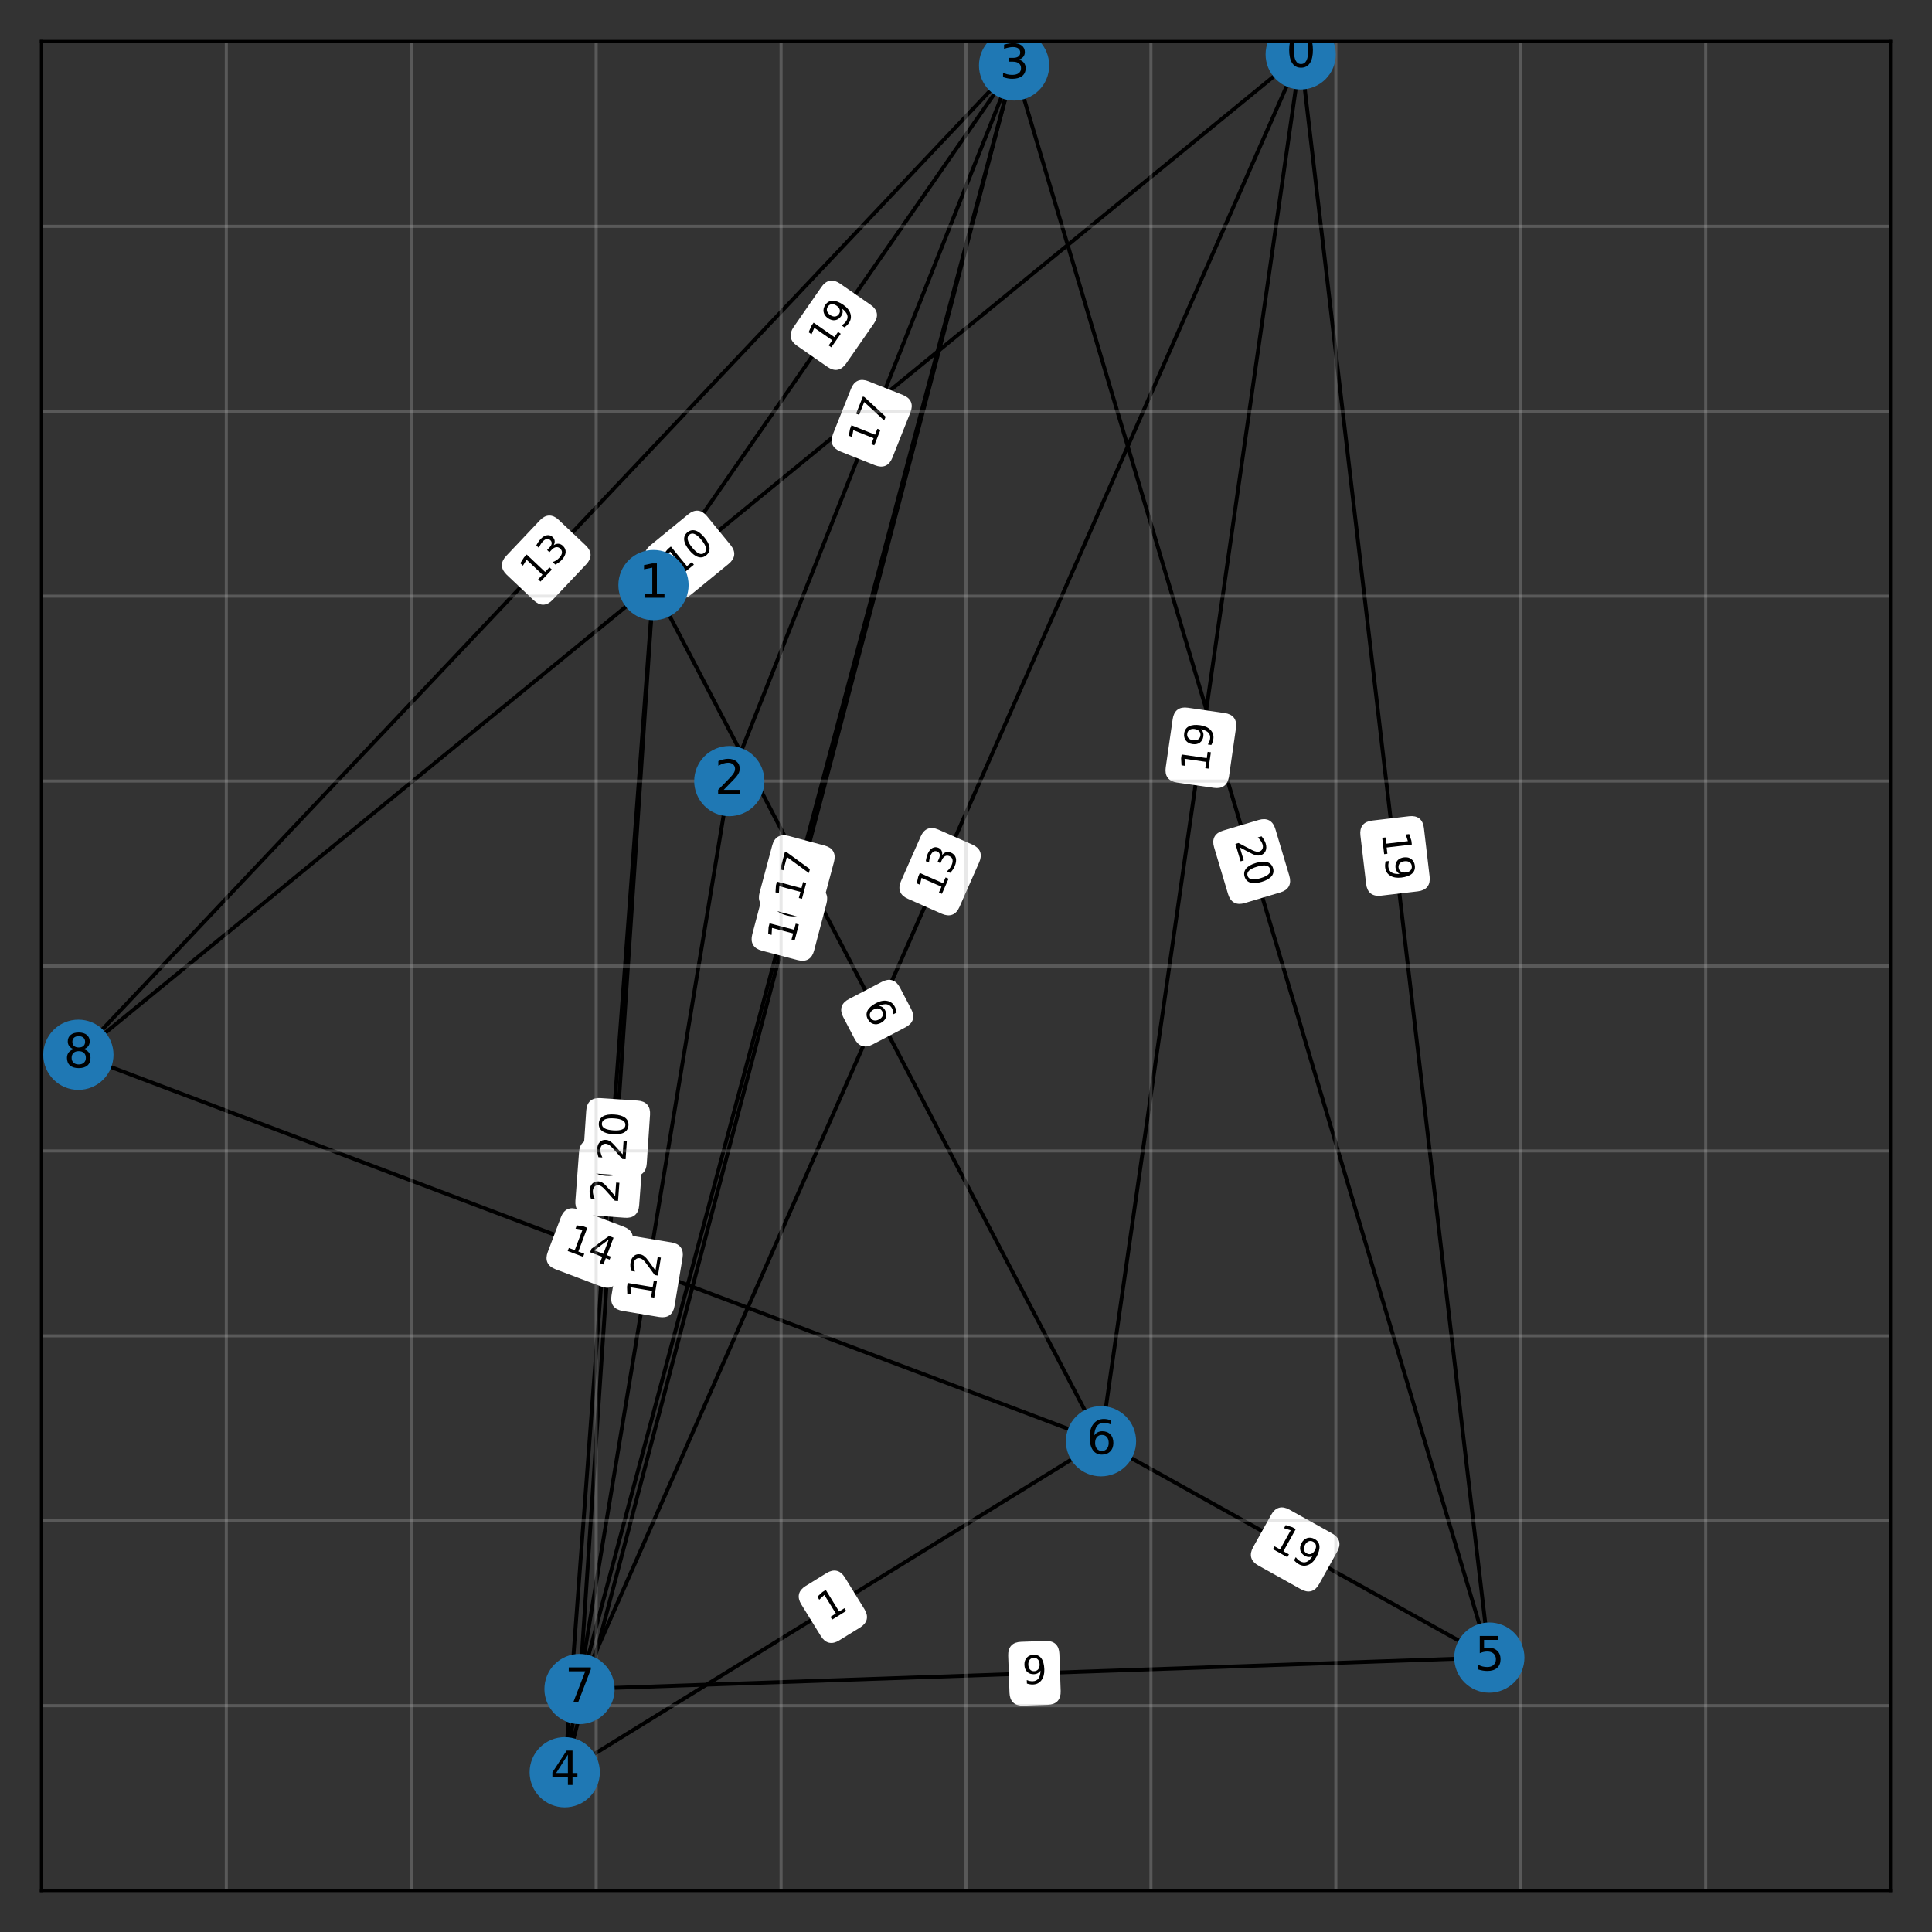 <?xml version="1.0" encoding="utf-8" standalone="no"?>
<!DOCTYPE svg PUBLIC "-//W3C//DTD SVG 1.1//EN"
  "http://www.w3.org/Graphics/SVG/1.1/DTD/svg11.dtd">
<svg xmlns:xlink="http://www.w3.org/1999/xlink" width="504pt" height="504pt" viewBox="0 0 504 504" xmlns="http://www.w3.org/2000/svg" version="1.1">
 <rect x="0" y="0" width="504" height="504" fill="#333333" stroke="none"/>
 <defs>
  <style type="text/css">*{stroke-linejoin: round; stroke-linecap: butt}</style>
 </defs>
 <g id="figure_1">
  <g id="patch_1">
   <path d="M 0 504 
L 504 504 
L 504 0 
L 0 0 
L 0 504 
z
" style="fill: none; opacity: 0"/>
  </g>
  <g id="axes_1">
   <g id="patch_2">
    <path d="M 10.8 493.2 
L 493.2 493.2 
L 493.2 10.8 
L 10.8 10.8 
L 10.8 493.2 
z
" style="fill: none; opacity: 0"/>
   </g>
   <g id="LineCollection_1">
    <path d="M 339.314 14.177 
L 20.448 275.155 
" clip-path="url(#p0259ed8eff)" style="fill: none; stroke: #000000"/>
    <path d="M 339.314 14.177 
L 287.215 375.977 
" clip-path="url(#p0259ed8eff)" style="fill: none; stroke: #000000"/>
    <path d="M 339.314 14.177 
L 388.519 432.418 
" clip-path="url(#p0259ed8eff)" style="fill: none; stroke: #000000"/>
    <path d="M 339.314 14.177 
L 151.178 440.618 
" clip-path="url(#p0259ed8eff)" style="fill: none; stroke: #000000"/>
    <path d="M 170.474 152.626 
L 147.319 462.326 
" clip-path="url(#p0259ed8eff)" style="fill: none; stroke: #000000"/>
    <path d="M 170.474 152.626 
L 151.178 440.618 
" clip-path="url(#p0259ed8eff)" style="fill: none; stroke: #000000"/>
    <path d="M 170.474 152.626 
L 287.215 375.977 
" clip-path="url(#p0259ed8eff)" style="fill: none; stroke: #000000"/>
    <path d="M 170.474 152.626 
L 264.542 17.071 
" clip-path="url(#p0259ed8eff)" style="fill: none; stroke: #000000"/>
    <path d="M 190.253 203.76 
L 264.542 17.071 
" clip-path="url(#p0259ed8eff)" style="fill: none; stroke: #000000"/>
    <path d="M 190.253 203.76 
L 147.319 462.326 
" clip-path="url(#p0259ed8eff)" style="fill: none; stroke: #000000"/>
    <path d="M 264.542 17.071 
L 20.448 275.155 
" clip-path="url(#p0259ed8eff)" style="fill: none; stroke: #000000"/>
    <path d="M 264.542 17.071 
L 147.319 462.326 
" clip-path="url(#p0259ed8eff)" style="fill: none; stroke: #000000"/>
    <path d="M 264.542 17.071 
L 151.178 440.618 
" clip-path="url(#p0259ed8eff)" style="fill: none; stroke: #000000"/>
    <path d="M 264.542 17.071 
L 388.519 432.418 
" clip-path="url(#p0259ed8eff)" style="fill: none; stroke: #000000"/>
    <path d="M 147.319 462.326 
L 287.215 375.977 
" clip-path="url(#p0259ed8eff)" style="fill: none; stroke: #000000"/>
    <path d="M 388.519 432.418 
L 151.178 440.618 
" clip-path="url(#p0259ed8eff)" style="fill: none; stroke: #000000"/>
    <path d="M 388.519 432.418 
L 287.215 375.977 
" clip-path="url(#p0259ed8eff)" style="fill: none; stroke: #000000"/>
    <path d="M 287.215 375.977 
L 20.448 275.155 
" clip-path="url(#p0259ed8eff)" style="fill: none; stroke: #000000"/>
   </g>
   <g id="text_1">
    <g id="patch_3">
     <path d="M 179.921 154.763 
L 189.768 146.704 
Q 192.09 144.804 190.19 142.482 
L 184.06 134.993 
Q 182.16 132.671 179.838 134.571 
L 169.991 142.631 
Q 167.67 144.531 169.57 146.852 
L 175.7 154.342 
Q 177.6 156.663 179.921 154.763 
z
" clip-path="url(#p0259ed8eff)" style="fill: #ffffff; stroke: #ffffff; stroke-linejoin: miter"/>
    </g>
    <g clip-path="url(#p0259ed8eff)">
     <!-- 10 -->
     <g transform="translate(176.704 150.832) rotate(-39.299) scale(0.1 -0.1)">
      <defs>
       <path id="DejaVuSans-31" d="M 794 531 
L 1825 531 
L 1825 4091 
L 703 3866 
L 703 4441 
L 1819 4666 
L 2450 4666 
L 2450 531 
L 3481 531 
L 3481 0 
L 794 0 
L 794 531 
z
" transform="scale(0.016)"/>
       <path id="DejaVuSans-30" d="M 2034 4250 
Q 1547 4250 1301 3770 
Q 1056 3291 1056 2328 
Q 1056 1369 1301 889 
Q 1547 409 2034 409 
Q 2525 409 2770 889 
Q 3016 1369 3016 2328 
Q 3016 3291 2770 3770 
Q 2525 4250 2034 4250 
z
M 2034 4750 
Q 2819 4750 3233 4129 
Q 3647 3509 3647 2328 
Q 3647 1150 3233 529 
Q 2819 -91 2034 -91 
Q 1250 -91 836 529 
Q 422 1150 422 2328 
Q 422 3509 836 4129 
Q 1250 4750 2034 4750 
z
" transform="scale(0.016)"/>
      </defs>
      <use xlink:href="#DejaVuSans-31"/>
      <use xlink:href="#DejaVuSans-30" x="63.623"/>
     </g>
    </g>
   </g>
   <g id="text_2">
    <g id="patch_4">
     <path d="M 320.117 202.491 
L 321.931 189.896 
Q 322.358 186.926 319.389 186.499 
L 309.81 185.119 
Q 306.84 184.692 306.413 187.661 
L 304.599 200.256 
Q 304.171 203.226 307.141 203.653 
L 316.72 205.033 
Q 319.69 205.46 320.117 202.491 
z
" clip-path="url(#p0259ed8eff)" style="fill: #ffffff; stroke: #ffffff; stroke-linejoin: miter"/>
    </g>
    <g clip-path="url(#p0259ed8eff)">
     <!-- 19 -->
     <g transform="translate(315.089 201.767) rotate(-81.806) scale(0.1 -0.1)">
      <defs>
       <path id="DejaVuSans-39" d="M 703 97 
L 703 672 
Q 941 559 1184 500 
Q 1428 441 1663 441 
Q 2288 441 2617 861 
Q 2947 1281 2994 2138 
Q 2813 1869 2534 1725 
Q 2256 1581 1919 1581 
Q 1219 1581 811 2004 
Q 403 2428 403 3163 
Q 403 3881 828 4315 
Q 1253 4750 1959 4750 
Q 2769 4750 3195 4129 
Q 3622 3509 3622 2328 
Q 3622 1225 3098 567 
Q 2575 -91 1691 -91 
Q 1453 -91 1209 -44 
Q 966 3 703 97 
z
M 1959 2075 
Q 2384 2075 2632 2365 
Q 2881 2656 2881 3163 
Q 2881 3666 2632 3958 
Q 2384 4250 1959 4250 
Q 1534 4250 1286 3958 
Q 1038 3666 1038 3163 
Q 1038 2656 1286 2365 
Q 1534 2075 1959 2075 
z
" transform="scale(0.016)"/>
      </defs>
      <use xlink:href="#DejaVuSans-31"/>
      <use xlink:href="#DejaVuSans-39" x="63.623"/>
     </g>
    </g>
   </g>
   <g id="text_3">
    <g id="patch_5">
     <path d="M 355.388 217.892 
L 356.875 230.53 
Q 357.225 233.509 360.205 233.159 
L 369.816 232.028 
Q 372.796 231.677 372.445 228.698 
L 370.959 216.06 
Q 370.608 213.081 367.629 213.431 
L 358.017 214.562 
Q 355.037 214.913 355.388 217.892 
z
" clip-path="url(#p0259ed8eff)" style="fill: #ffffff; stroke: #ffffff; stroke-linejoin: miter"/>
    </g>
    <g clip-path="url(#p0259ed8eff)">
     <!-- 19 -->
     <g transform="translate(360.433 217.298) rotate(-276.71) scale(0.1 -0.1)">
      <use xlink:href="#DejaVuSans-31"/>
      <use xlink:href="#DejaVuSans-39" x="63.623"/>
     </g>
    </g>
   </g>
   <g id="text_4">
    <g id="patch_6">
     <path d="M 249.85 236.383 
L 254.987 224.741 
Q 256.198 221.996 253.453 220.785 
L 244.598 216.879 
Q 241.853 215.668 240.642 218.412 
L 235.506 230.055 
Q 234.295 232.8 237.04 234.01 
L 245.895 237.917 
Q 248.639 239.128 249.85 236.383 
z
" clip-path="url(#p0259ed8eff)" style="fill: #ffffff; stroke: #ffffff; stroke-linejoin: miter"/>
    </g>
    <g clip-path="url(#p0259ed8eff)">
     <!-- 13 -->
     <g transform="translate(245.203 234.333) rotate(-66.194) scale(0.1 -0.1)">
      <defs>
       <path id="DejaVuSans-33" d="M 2597 2516 
Q 3050 2419 3304 2112 
Q 3559 1806 3559 1356 
Q 3559 666 3084 287 
Q 2609 -91 1734 -91 
Q 1441 -91 1130 -33 
Q 819 25 488 141 
L 488 750 
Q 750 597 1062 519 
Q 1375 441 1716 441 
Q 2309 441 2620 675 
Q 2931 909 2931 1356 
Q 2931 1769 2642 2001 
Q 2353 2234 1838 2234 
L 1294 2234 
L 1294 2753 
L 1863 2753 
Q 2328 2753 2575 2939 
Q 2822 3125 2822 3475 
Q 2822 3834 2567 4026 
Q 2313 4219 1838 4219 
Q 1578 4219 1281 4162 
Q 984 4106 628 3988 
L 628 4550 
Q 988 4650 1302 4700 
Q 1616 4750 1894 4750 
Q 2613 4750 3031 4423 
Q 3450 4097 3450 3541 
Q 3450 3153 3228 2886 
Q 3006 2619 2597 2516 
z
" transform="scale(0.016)"/>
      </defs>
      <use xlink:href="#DejaVuSans-31"/>
      <use xlink:href="#DejaVuSans-33" x="63.623"/>
     </g>
    </g>
   </g>
   <g id="text_5">
    <g id="patch_7">
     <path d="M 166.24 314.406 
L 167.188 301.717 
Q 167.412 298.725 164.42 298.501 
L 154.769 297.78 
Q 151.778 297.556 151.554 300.548 
L 150.605 313.237 
Q 150.381 316.229 153.373 316.453 
L 163.024 317.174 
Q 166.016 317.398 166.24 314.406 
z
" clip-path="url(#p0259ed8eff)" style="fill: #ffffff; stroke: #ffffff; stroke-linejoin: miter"/>
    </g>
    <g clip-path="url(#p0259ed8eff)">
     <!-- 20 -->
     <g transform="translate(161.174 314.027) rotate(-85.724) scale(0.1 -0.1)">
      <defs>
       <path id="DejaVuSans-32" d="M 1228 531 
L 3431 531 
L 3431 0 
L 469 0 
L 469 531 
Q 828 903 1448 1529 
Q 2069 2156 2228 2338 
Q 2531 2678 2651 2914 
Q 2772 3150 2772 3378 
Q 2772 3750 2511 3984 
Q 2250 4219 1831 4219 
Q 1534 4219 1204 4116 
Q 875 4013 500 3803 
L 500 4441 
Q 881 4594 1212 4672 
Q 1544 4750 1819 4750 
Q 2544 4750 2975 4387 
Q 3406 4025 3406 3419 
Q 3406 3131 3298 2873 
Q 3191 2616 2906 2266 
Q 2828 2175 2409 1742 
Q 1991 1309 1228 531 
z
" transform="scale(0.016)"/>
      </defs>
      <use xlink:href="#DejaVuSans-32"/>
      <use xlink:href="#DejaVuSans-30" x="63.623"/>
     </g>
    </g>
   </g>
   <g id="text_6">
    <g id="patch_8">
     <path d="M 168.222 303.496 
L 169.073 290.8 
Q 169.274 287.806 166.28 287.606 
L 156.624 286.959 
Q 153.631 286.758 153.43 289.752 
L 152.579 302.448 
Q 152.379 305.441 155.372 305.642 
L 165.029 306.289 
Q 168.022 306.489 168.222 303.496 
z
" clip-path="url(#p0259ed8eff)" style="fill: #ffffff; stroke: #ffffff; stroke-linejoin: miter"/>
    </g>
    <g clip-path="url(#p0259ed8eff)">
     <!-- 20 -->
     <g transform="translate(163.154 303.157) rotate(-86.167) scale(0.1 -0.1)">
      <use xlink:href="#DejaVuSans-32"/>
      <use xlink:href="#DejaVuSans-30" x="63.623"/>
     </g>
    </g>
   </g>
   <g id="text_7">
    <g id="patch_9">
     <path d="M 220.424 265.113 
L 223.371 270.752 
Q 224.761 273.411 227.42 272.021 
L 235.997 267.538 
Q 238.656 266.148 237.266 263.49 
L 234.319 257.851 
Q 232.929 255.192 230.27 256.582 
L 221.693 261.065 
Q 219.034 262.455 220.424 265.113 
z
" clip-path="url(#p0259ed8eff)" style="fill: #ffffff; stroke: #ffffff; stroke-linejoin: miter"/>
    </g>
    <g clip-path="url(#p0259ed8eff)">
     <!-- 6 -->
     <g transform="translate(224.926 262.76) rotate(-297.595) scale(0.1 -0.1)">
      <defs>
       <path id="DejaVuSans-36" d="M 2113 2584 
Q 1688 2584 1439 2293 
Q 1191 2003 1191 1497 
Q 1191 994 1439 701 
Q 1688 409 2113 409 
Q 2538 409 2786 701 
Q 3034 994 3034 1497 
Q 3034 2003 2786 2293 
Q 2538 2584 2113 2584 
z
M 3366 4563 
L 3366 3988 
Q 3128 4100 2886 4159 
Q 2644 4219 2406 4219 
Q 1781 4219 1451 3797 
Q 1122 3375 1075 2522 
Q 1259 2794 1537 2939 
Q 1816 3084 2150 3084 
Q 2853 3084 3261 2657 
Q 3669 2231 3669 1497 
Q 3669 778 3244 343 
Q 2819 -91 2113 -91 
Q 1303 -91 875 529 
Q 447 1150 447 2328 
Q 447 3434 972 4092 
Q 1497 4750 2381 4750 
Q 2619 4750 2861 4703 
Q 3103 4656 3366 4563 
z
" transform="scale(0.016)"/>
      </defs>
      <use xlink:href="#DejaVuSans-36"/>
     </g>
    </g>
   </g>
   <g id="text_8">
    <g id="patch_10">
     <path d="M 220.321 94.545 
L 227.576 84.091 
Q 229.286 81.626 226.821 79.916 
L 218.87 74.398 
Q 216.406 72.688 214.695 75.153 
L 207.44 85.607 
Q 205.73 88.072 208.195 89.782 
L 216.146 95.3 
Q 218.611 97.01 220.321 94.545 
z
" clip-path="url(#p0259ed8eff)" style="fill: #ffffff; stroke: #ffffff; stroke-linejoin: miter"/>
    </g>
    <g clip-path="url(#p0259ed8eff)">
     <!-- 19 -->
     <g transform="translate(216.148 91.649) rotate(-55.241) scale(0.1 -0.1)">
      <use xlink:href="#DejaVuSans-31"/>
      <use xlink:href="#DejaVuSans-39" x="63.623"/>
     </g>
    </g>
   </g>
   <g id="text_9">
    <g id="patch_11">
     <path d="M 232.329 119.224 
L 237.034 107.401 
Q 238.143 104.613 235.356 103.504 
L 226.364 99.926 
Q 223.576 98.816 222.467 101.604 
L 217.762 113.427 
Q 216.653 116.215 219.44 117.324 
L 228.433 120.902 
Q 231.22 122.011 232.329 119.224 
z
" clip-path="url(#p0259ed8eff)" style="fill: #ffffff; stroke: #ffffff; stroke-linejoin: miter"/>
    </g>
    <g clip-path="url(#p0259ed8eff)">
     <!-- 17 -->
     <g transform="translate(227.61 117.346) rotate(-68.301) scale(0.1 -0.1)">
      <defs>
       <path id="DejaVuSans-37" d="M 525 4666 
L 3525 4666 
L 3525 4397 
L 1831 0 
L 1172 0 
L 2766 4134 
L 525 4134 
L 525 4666 
z
" transform="scale(0.016)"/>
      </defs>
      <use xlink:href="#DejaVuSans-31"/>
      <use xlink:href="#DejaVuSans-37" x="63.623"/>
     </g>
    </g>
   </g>
   <g id="text_10">
    <g id="patch_12">
     <path d="M 175.477 340.604 
L 177.561 328.051 
Q 178.053 325.091 175.093 324.6 
L 165.546 323.014 
Q 162.586 322.523 162.095 325.483 
L 160.011 338.036 
Q 159.519 340.995 162.479 341.487 
L 172.026 343.072 
Q 174.986 343.563 175.477 340.604 
z
" clip-path="url(#p0259ed8eff)" style="fill: #ffffff; stroke: #ffffff; stroke-linejoin: miter"/>
    </g>
    <g clip-path="url(#p0259ed8eff)">
     <!-- 12 -->
     <g transform="translate(170.466 339.772) rotate(-80.572) scale(0.1 -0.1)">
      <use xlink:href="#DejaVuSans-31"/>
      <use xlink:href="#DejaVuSans-32" x="63.623"/>
     </g>
    </g>
   </g>
   <g id="text_11">
    <g id="patch_13">
     <path d="M 143.819 156.122 
L 152.563 146.877 
Q 154.624 144.698 152.444 142.636 
L 145.413 135.986 
Q 143.233 133.924 141.172 136.104 
L 132.428 145.349 
Q 130.367 147.529 132.546 149.59 
L 139.578 156.24 
Q 141.757 158.302 143.819 156.122 
z
" clip-path="url(#p0259ed8eff)" style="fill: #ffffff; stroke: #ffffff; stroke-linejoin: miter"/>
    </g>
    <g clip-path="url(#p0259ed8eff)">
     <!-- 13 -->
     <g transform="translate(140.128 152.632) rotate(-46.596) scale(0.1 -0.1)">
      <use xlink:href="#DejaVuSans-31"/>
      <use xlink:href="#DejaVuSans-33" x="63.623"/>
     </g>
    </g>
   </g>
   <g id="text_12">
    <g id="patch_14">
     <path d="M 211.892 247.846 
L 215.132 235.541 
Q 215.896 232.639 212.994 231.876 
L 203.635 229.412 
Q 200.734 228.648 199.97 231.549 
L 196.731 243.855 
Q 195.967 246.756 198.868 247.52 
L 208.227 249.984 
Q 211.128 250.747 211.892 247.846 
z
" clip-path="url(#p0259ed8eff)" style="fill: #ffffff; stroke: #ffffff; stroke-linejoin: miter"/>
    </g>
    <g clip-path="url(#p0259ed8eff)">
     <!-- 10 -->
     <g transform="translate(206.98 246.553) rotate(-75.25) scale(0.1 -0.1)">
      <use xlink:href="#DejaVuSans-31"/>
      <use xlink:href="#DejaVuSans-30" x="63.623"/>
     </g>
    </g>
   </g>
   <g id="text_13">
    <g id="patch_15">
     <path d="M 213.788 237.018 
L 217.078 224.726 
Q 217.854 221.828 214.956 221.052 
L 205.607 218.55 
Q 202.709 217.774 201.933 220.672 
L 198.643 232.964 
Q 197.867 235.862 200.765 236.638 
L 210.114 239.14 
Q 213.012 239.916 213.788 237.018 
z
" clip-path="url(#p0259ed8eff)" style="fill: #ffffff; stroke: #ffffff; stroke-linejoin: miter"/>
    </g>
    <g clip-path="url(#p0259ed8eff)">
     <!-- 17 -->
     <g transform="translate(208.881 235.705) rotate(-75.016) scale(0.1 -0.1)">
      <use xlink:href="#DejaVuSans-31"/>
      <use xlink:href="#DejaVuSans-37" x="63.623"/>
     </g>
    </g>
   </g>
   <g id="text_14">
    <g id="patch_16">
     <path d="M 317.199 220.889 
L 320.839 233.082 
Q 321.697 235.957 324.571 235.099 
L 333.845 232.331 
Q 336.72 231.473 335.862 228.598 
L 332.222 216.405 
Q 331.364 213.53 328.49 214.388 
L 319.216 217.156 
Q 316.341 218.014 317.199 220.889 
z
" clip-path="url(#p0259ed8eff)" style="fill: #ffffff; stroke: #ffffff; stroke-linejoin: miter"/>
    </g>
    <g clip-path="url(#p0259ed8eff)">
     <!-- 20 -->
     <g transform="translate(322.067 219.436) rotate(-286.62) scale(0.1 -0.1)">
      <use xlink:href="#DejaVuSans-32"/>
      <use xlink:href="#DejaVuSans-30" x="63.623"/>
     </g>
    </g>
   </g>
   <g id="text_15">
    <g id="patch_17">
     <path d="M 218.677 427.494 
L 224.091 424.152 
Q 226.644 422.576 225.068 420.023 
L 219.985 411.788 
Q 218.409 409.235 215.856 410.811 
L 210.442 414.152 
Q 207.889 415.728 209.465 418.281 
L 214.548 426.517 
Q 216.124 429.07 218.677 427.494 
z
" clip-path="url(#p0259ed8eff)" style="fill: #ffffff; stroke: #ffffff; stroke-linejoin: miter"/>
    </g>
    <g clip-path="url(#p0259ed8eff)">
     <!-- 1 -->
     <g transform="translate(216.008 423.171) rotate(-31.685) scale(0.1 -0.1)">
      <use xlink:href="#DejaVuSans-31"/>
     </g>
    </g>
   </g>
   <g id="text_16">
    <g id="patch_18">
     <path d="M 266.943 444.462 
L 273.302 444.242 
Q 276.3 444.139 276.196 441.141 
L 275.862 431.468 
Q 275.758 428.47 272.76 428.574 
L 266.402 428.793 
Q 263.403 428.897 263.507 431.895 
L 263.841 441.568 
Q 263.945 444.566 266.943 444.462 
z
" clip-path="url(#p0259ed8eff)" style="fill: #ffffff; stroke: #ffffff; stroke-linejoin: miter"/>
    </g>
    <g clip-path="url(#p0259ed8eff)">
     <!-- 9 -->
     <g transform="translate(266.768 439.385) rotate(-1.979) scale(0.1 -0.1)">
      <use xlink:href="#DejaVuSans-39"/>
     </g>
    </g>
   </g>
   <g id="text_17">
    <g id="patch_19">
     <path d="M 328.495 407.949 
L 339.611 414.142 
Q 342.231 415.602 343.692 412.982 
L 348.402 404.527 
Q 349.862 401.906 347.241 400.446 
L 336.125 394.253 
Q 333.504 392.793 332.044 395.414 
L 327.334 403.868 
Q 325.874 406.489 328.495 407.949 
z
" clip-path="url(#p0259ed8eff)" style="fill: #ffffff; stroke: #ffffff; stroke-linejoin: miter"/>
    </g>
    <g clip-path="url(#p0259ed8eff)">
     <!-- 19 -->
     <g transform="translate(330.967 403.511) rotate(-330.876) scale(0.1 -0.1)">
      <use xlink:href="#DejaVuSans-31"/>
      <use xlink:href="#DejaVuSans-39" x="63.623"/>
     </g>
    </g>
   </g>
   <g id="text_18">
    <g id="patch_20">
     <path d="M 145.108 330.649 
L 157.011 335.148 
Q 159.817 336.208 160.878 333.402 
L 164.3 324.349 
Q 165.36 321.543 162.554 320.482 
L 150.651 315.984 
Q 147.844 314.923 146.784 317.729 
L 143.362 326.782 
Q 142.302 329.589 145.108 330.649 
z
" clip-path="url(#p0259ed8eff)" style="fill: #ffffff; stroke: #ffffff; stroke-linejoin: miter"/>
    </g>
    <g clip-path="url(#p0259ed8eff)">
     <!-- 14 -->
     <g transform="translate(146.904 325.898) rotate(-339.296) scale(0.1 -0.1)">
      <defs>
       <path id="DejaVuSans-34" d="M 2419 4116 
L 825 1625 
L 2419 1625 
L 2419 4116 
z
M 2253 4666 
L 3047 4666 
L 3047 1625 
L 3713 1625 
L 3713 1100 
L 3047 1100 
L 3047 0 
L 2419 0 
L 2419 1100 
L 313 1100 
L 313 1709 
L 2253 4666 
z
" transform="scale(0.016)"/>
      </defs>
      <use xlink:href="#DejaVuSans-31"/>
      <use xlink:href="#DejaVuSans-34" x="63.623"/>
     </g>
    </g>
   </g>
   <g id="matplotlib.axis_1">
    <g id="xtick_1">
     <g id="line2d_1">
      <path d="M 10.8 493.2 
L 10.8 10.8 
" clip-path="url(#p0259ed8eff)" style="fill: none; stroke: #b0b0b0; stroke-opacity: 0.3; stroke-width: 0.8; stroke-linecap: square"/>
     </g>
    </g>
    <g id="xtick_2">
     <g id="line2d_2">
      <path d="M 59.04 493.2 
L 59.04 10.8 
" clip-path="url(#p0259ed8eff)" style="fill: none; stroke: #b0b0b0; stroke-opacity: 0.3; stroke-width: 0.8; stroke-linecap: square"/>
     </g>
    </g>
    <g id="xtick_3">
     <g id="line2d_3">
      <path d="M 107.28 493.2 
L 107.28 10.8 
" clip-path="url(#p0259ed8eff)" style="fill: none; stroke: #b0b0b0; stroke-opacity: 0.3; stroke-width: 0.8; stroke-linecap: square"/>
     </g>
    </g>
    <g id="xtick_4">
     <g id="line2d_4">
      <path d="M 155.52 493.2 
L 155.52 10.8 
" clip-path="url(#p0259ed8eff)" style="fill: none; stroke: #b0b0b0; stroke-opacity: 0.3; stroke-width: 0.8; stroke-linecap: square"/>
     </g>
    </g>
    <g id="xtick_5">
     <g id="line2d_5">
      <path d="M 203.76 493.2 
L 203.76 10.8 
" clip-path="url(#p0259ed8eff)" style="fill: none; stroke: #b0b0b0; stroke-opacity: 0.3; stroke-width: 0.8; stroke-linecap: square"/>
     </g>
    </g>
    <g id="xtick_6">
     <g id="line2d_6">
      <path d="M 252 493.2 
L 252 10.8 
" clip-path="url(#p0259ed8eff)" style="fill: none; stroke: #b0b0b0; stroke-opacity: 0.3; stroke-width: 0.8; stroke-linecap: square"/>
     </g>
    </g>
    <g id="xtick_7">
     <g id="line2d_7">
      <path d="M 300.24 493.2 
L 300.24 10.8 
" clip-path="url(#p0259ed8eff)" style="fill: none; stroke: #b0b0b0; stroke-opacity: 0.3; stroke-width: 0.8; stroke-linecap: square"/>
     </g>
    </g>
    <g id="xtick_8">
     <g id="line2d_8">
      <path d="M 348.48 493.2 
L 348.48 10.8 
" clip-path="url(#p0259ed8eff)" style="fill: none; stroke: #b0b0b0; stroke-opacity: 0.3; stroke-width: 0.8; stroke-linecap: square"/>
     </g>
    </g>
    <g id="xtick_9">
     <g id="line2d_9">
      <path d="M 396.72 493.2 
L 396.72 10.8 
" clip-path="url(#p0259ed8eff)" style="fill: none; stroke: #b0b0b0; stroke-opacity: 0.3; stroke-width: 0.8; stroke-linecap: square"/>
     </g>
    </g>
    <g id="xtick_10">
     <g id="line2d_10">
      <path d="M 444.96 493.2 
L 444.96 10.8 
" clip-path="url(#p0259ed8eff)" style="fill: none; stroke: #b0b0b0; stroke-opacity: 0.3; stroke-width: 0.8; stroke-linecap: square"/>
     </g>
    </g>
    <g id="xtick_11">
     <g id="line2d_11">
      <path d="M 493.2 493.2 
L 493.2 10.8 
" clip-path="url(#p0259ed8eff)" style="fill: none; stroke: #b0b0b0; stroke-opacity: 0.3; stroke-width: 0.8; stroke-linecap: square"/>
     </g>
    </g>
   </g>
   <g id="matplotlib.axis_2">
    <g id="ytick_1">
     <g id="line2d_12">
      <path d="M 10.8 493.2 
L 493.2 493.2 
" clip-path="url(#p0259ed8eff)" style="fill: none; stroke: #b0b0b0; stroke-opacity: 0.3; stroke-width: 0.8; stroke-linecap: square"/>
     </g>
    </g>
    <g id="ytick_2">
     <g id="line2d_13">
      <path d="M 10.8 444.96 
L 493.2 444.96 
" clip-path="url(#p0259ed8eff)" style="fill: none; stroke: #b0b0b0; stroke-opacity: 0.3; stroke-width: 0.8; stroke-linecap: square"/>
     </g>
    </g>
    <g id="ytick_3">
     <g id="line2d_14">
      <path d="M 10.8 396.72 
L 493.2 396.72 
" clip-path="url(#p0259ed8eff)" style="fill: none; stroke: #b0b0b0; stroke-opacity: 0.3; stroke-width: 0.8; stroke-linecap: square"/>
     </g>
    </g>
    <g id="ytick_4">
     <g id="line2d_15">
      <path d="M 10.8 348.48 
L 493.2 348.48 
" clip-path="url(#p0259ed8eff)" style="fill: none; stroke: #b0b0b0; stroke-opacity: 0.3; stroke-width: 0.8; stroke-linecap: square"/>
     </g>
    </g>
    <g id="ytick_5">
     <g id="line2d_16">
      <path d="M 10.8 300.24 
L 493.2 300.24 
" clip-path="url(#p0259ed8eff)" style="fill: none; stroke: #b0b0b0; stroke-opacity: 0.3; stroke-width: 0.8; stroke-linecap: square"/>
     </g>
    </g>
    <g id="ytick_6">
     <g id="line2d_17">
      <path d="M 10.8 252 
L 493.2 252 
" clip-path="url(#p0259ed8eff)" style="fill: none; stroke: #b0b0b0; stroke-opacity: 0.3; stroke-width: 0.8; stroke-linecap: square"/>
     </g>
    </g>
    <g id="ytick_7">
     <g id="line2d_18">
      <path d="M 10.8 203.76 
L 493.2 203.76 
" clip-path="url(#p0259ed8eff)" style="fill: none; stroke: #b0b0b0; stroke-opacity: 0.3; stroke-width: 0.8; stroke-linecap: square"/>
     </g>
    </g>
    <g id="ytick_8">
     <g id="line2d_19">
      <path d="M 10.8 155.52 
L 493.2 155.52 
" clip-path="url(#p0259ed8eff)" style="fill: none; stroke: #b0b0b0; stroke-opacity: 0.3; stroke-width: 0.8; stroke-linecap: square"/>
     </g>
    </g>
    <g id="ytick_9">
     <g id="line2d_20">
      <path d="M 10.8 107.28 
L 493.2 107.28 
" clip-path="url(#p0259ed8eff)" style="fill: none; stroke: #b0b0b0; stroke-opacity: 0.3; stroke-width: 0.8; stroke-linecap: square"/>
     </g>
    </g>
    <g id="ytick_10">
     <g id="line2d_21">
      <path d="M 10.8 59.04 
L 493.2 59.04 
" clip-path="url(#p0259ed8eff)" style="fill: none; stroke: #b0b0b0; stroke-opacity: 0.3; stroke-width: 0.8; stroke-linecap: square"/>
     </g>
    </g>
    <g id="ytick_11">
     <g id="line2d_22">
      <path d="M 10.8 10.8 
L 493.2 10.8 
" clip-path="url(#p0259ed8eff)" style="fill: none; stroke: #b0b0b0; stroke-opacity: 0.3; stroke-width: 0.8; stroke-linecap: square"/>
     </g>
    </g>
   </g>
   <g id="PathCollection_1">
    <defs>
     <path id="m691899580c" d="M 0 8.66 
C 2.297 8.66 4.5 7.748 6.124 6.124 
C 7.748 4.5 8.66 2.297 8.66 0 
C 8.66 -2.297 7.748 -4.5 6.124 -6.124 
C 4.5 -7.748 2.297 -8.66 0 -8.66 
C -2.297 -8.66 -4.5 -7.748 -6.124 -6.124 
C -7.748 -4.5 -8.66 -2.297 -8.66 0 
C -8.66 2.297 -7.748 4.5 -6.124 6.124 
C -4.5 7.748 -2.297 8.66 0 8.66 
z
" style="stroke: #1f78b4"/>
    </defs>
    <g clip-path="url(#p0259ed8eff)">
     <use xlink:href="#m691899580c" x="339.314" y="14.177" style="fill: #1f78b4; stroke: #1f78b4"/>
     <use xlink:href="#m691899580c" x="170.474" y="152.626" style="fill: #1f78b4; stroke: #1f78b4"/>
     <use xlink:href="#m691899580c" x="190.253" y="203.76" style="fill: #1f78b4; stroke: #1f78b4"/>
     <use xlink:href="#m691899580c" x="264.542" y="17.071" style="fill: #1f78b4; stroke: #1f78b4"/>
     <use xlink:href="#m691899580c" x="147.319" y="462.326" style="fill: #1f78b4; stroke: #1f78b4"/>
     <use xlink:href="#m691899580c" x="388.519" y="432.418" style="fill: #1f78b4; stroke: #1f78b4"/>
     <use xlink:href="#m691899580c" x="287.215" y="375.977" style="fill: #1f78b4; stroke: #1f78b4"/>
     <use xlink:href="#m691899580c" x="151.178" y="440.618" style="fill: #1f78b4; stroke: #1f78b4"/>
     <use xlink:href="#m691899580c" x="20.448" y="275.155" style="fill: #1f78b4; stroke: #1f78b4"/>
    </g>
   </g>
   <g id="patch_21">
    <path d="M 10.8 493.2 
L 10.8 10.8 
" style="fill: none; stroke: #000000; stroke-width: 0.8; stroke-linejoin: miter; stroke-linecap: square"/>
   </g>
   <g id="patch_22">
    <path d="M 493.2 493.2 
L 493.2 10.8 
" style="fill: none; stroke: #000000; stroke-width: 0.8; stroke-linejoin: miter; stroke-linecap: square"/>
   </g>
   <g id="patch_23">
    <path d="M 10.8 493.2 
L 493.2 493.2 
" style="fill: none; stroke: #000000; stroke-width: 0.8; stroke-linejoin: miter; stroke-linecap: square"/>
   </g>
   <g id="patch_24">
    <path d="M 10.8 10.8 
L 493.2 10.8 
" style="fill: none; stroke: #000000; stroke-width: 0.8; stroke-linejoin: miter; stroke-linecap: square"/>
   </g>
   <g id="text_19">
    <g clip-path="url(#p0259ed8eff)">
     <!-- 0 -->
     <g transform="translate(335.497 17.488) scale(0.12 -0.12)">
      <use xlink:href="#DejaVuSans-30"/>
     </g>
    </g>
   </g>
   <g id="text_20">
    <g clip-path="url(#p0259ed8eff)">
     <!-- 1 -->
     <g transform="translate(166.657 155.937) scale(0.12 -0.12)">
      <use xlink:href="#DejaVuSans-31"/>
     </g>
    </g>
   </g>
   <g id="text_21">
    <g clip-path="url(#p0259ed8eff)">
     <!-- 2 -->
     <g transform="translate(186.435 207.071) scale(0.12 -0.12)">
      <use xlink:href="#DejaVuSans-32"/>
     </g>
    </g>
   </g>
   <g id="text_22">
    <g clip-path="url(#p0259ed8eff)">
     <!-- 3 -->
     <g transform="translate(260.725 20.382) scale(0.12 -0.12)">
      <use xlink:href="#DejaVuSans-33"/>
     </g>
    </g>
   </g>
   <g id="text_23">
    <g clip-path="url(#p0259ed8eff)">
     <!-- 4 -->
     <g transform="translate(143.502 465.638) scale(0.12 -0.12)">
      <use xlink:href="#DejaVuSans-34"/>
     </g>
    </g>
   </g>
   <g id="text_24">
    <g clip-path="url(#p0259ed8eff)">
     <!-- 5 -->
     <g transform="translate(384.702 435.729) scale(0.12 -0.12)">
      <defs>
       <path id="DejaVuSans-35" d="M 691 4666 
L 3169 4666 
L 3169 4134 
L 1269 4134 
L 1269 2991 
Q 1406 3038 1543 3061 
Q 1681 3084 1819 3084 
Q 2600 3084 3056 2656 
Q 3513 2228 3513 1497 
Q 3513 744 3044 326 
Q 2575 -91 1722 -91 
Q 1428 -91 1123 -41 
Q 819 9 494 109 
L 494 744 
Q 775 591 1075 516 
Q 1375 441 1709 441 
Q 2250 441 2565 725 
Q 2881 1009 2881 1497 
Q 2881 1984 2565 2268 
Q 2250 2553 1709 2553 
Q 1456 2553 1204 2497 
Q 953 2441 691 2322 
L 691 4666 
z
" transform="scale(0.016)"/>
      </defs>
      <use xlink:href="#DejaVuSans-35"/>
     </g>
    </g>
   </g>
   <g id="text_25">
    <g clip-path="url(#p0259ed8eff)">
     <!-- 6 -->
     <g transform="translate(283.398 379.288) scale(0.12 -0.12)">
      <use xlink:href="#DejaVuSans-36"/>
     </g>
    </g>
   </g>
   <g id="text_26">
    <g clip-path="url(#p0259ed8eff)">
     <!-- 7 -->
     <g transform="translate(147.361 443.93) scale(0.12 -0.12)">
      <use xlink:href="#DejaVuSans-37"/>
     </g>
    </g>
   </g>
   <g id="text_27">
    <g clip-path="url(#p0259ed8eff)">
     <!-- 8 -->
     <g transform="translate(16.631 278.466) scale(0.12 -0.12)">
      <defs>
       <path id="DejaVuSans-38" d="M 2034 2216 
Q 1584 2216 1326 1975 
Q 1069 1734 1069 1313 
Q 1069 891 1326 650 
Q 1584 409 2034 409 
Q 2484 409 2743 651 
Q 3003 894 3003 1313 
Q 3003 1734 2745 1975 
Q 2488 2216 2034 2216 
z
M 1403 2484 
Q 997 2584 770 2862 
Q 544 3141 544 3541 
Q 544 4100 942 4425 
Q 1341 4750 2034 4750 
Q 2731 4750 3128 4425 
Q 3525 4100 3525 3541 
Q 3525 3141 3298 2862 
Q 3072 2584 2669 2484 
Q 3125 2378 3379 2068 
Q 3634 1759 3634 1313 
Q 3634 634 3220 271 
Q 2806 -91 2034 -91 
Q 1263 -91 848 271 
Q 434 634 434 1313 
Q 434 1759 690 2068 
Q 947 2378 1403 2484 
z
M 1172 3481 
Q 1172 3119 1398 2916 
Q 1625 2713 2034 2713 
Q 2441 2713 2670 2916 
Q 2900 3119 2900 3481 
Q 2900 3844 2670 4047 
Q 2441 4250 2034 4250 
Q 1625 4250 1398 4047 
Q 1172 3844 1172 3481 
z
" transform="scale(0.016)"/>
      </defs>
      <use xlink:href="#DejaVuSans-38"/>
     </g>
    </g>
   </g>
  </g>
 </g>
 <defs>
  <clipPath id="p0259ed8eff">
   <rect x="10.8" y="10.8" width="482.4" height="482.4"/>
  </clipPath>
 </defs>
</svg>
